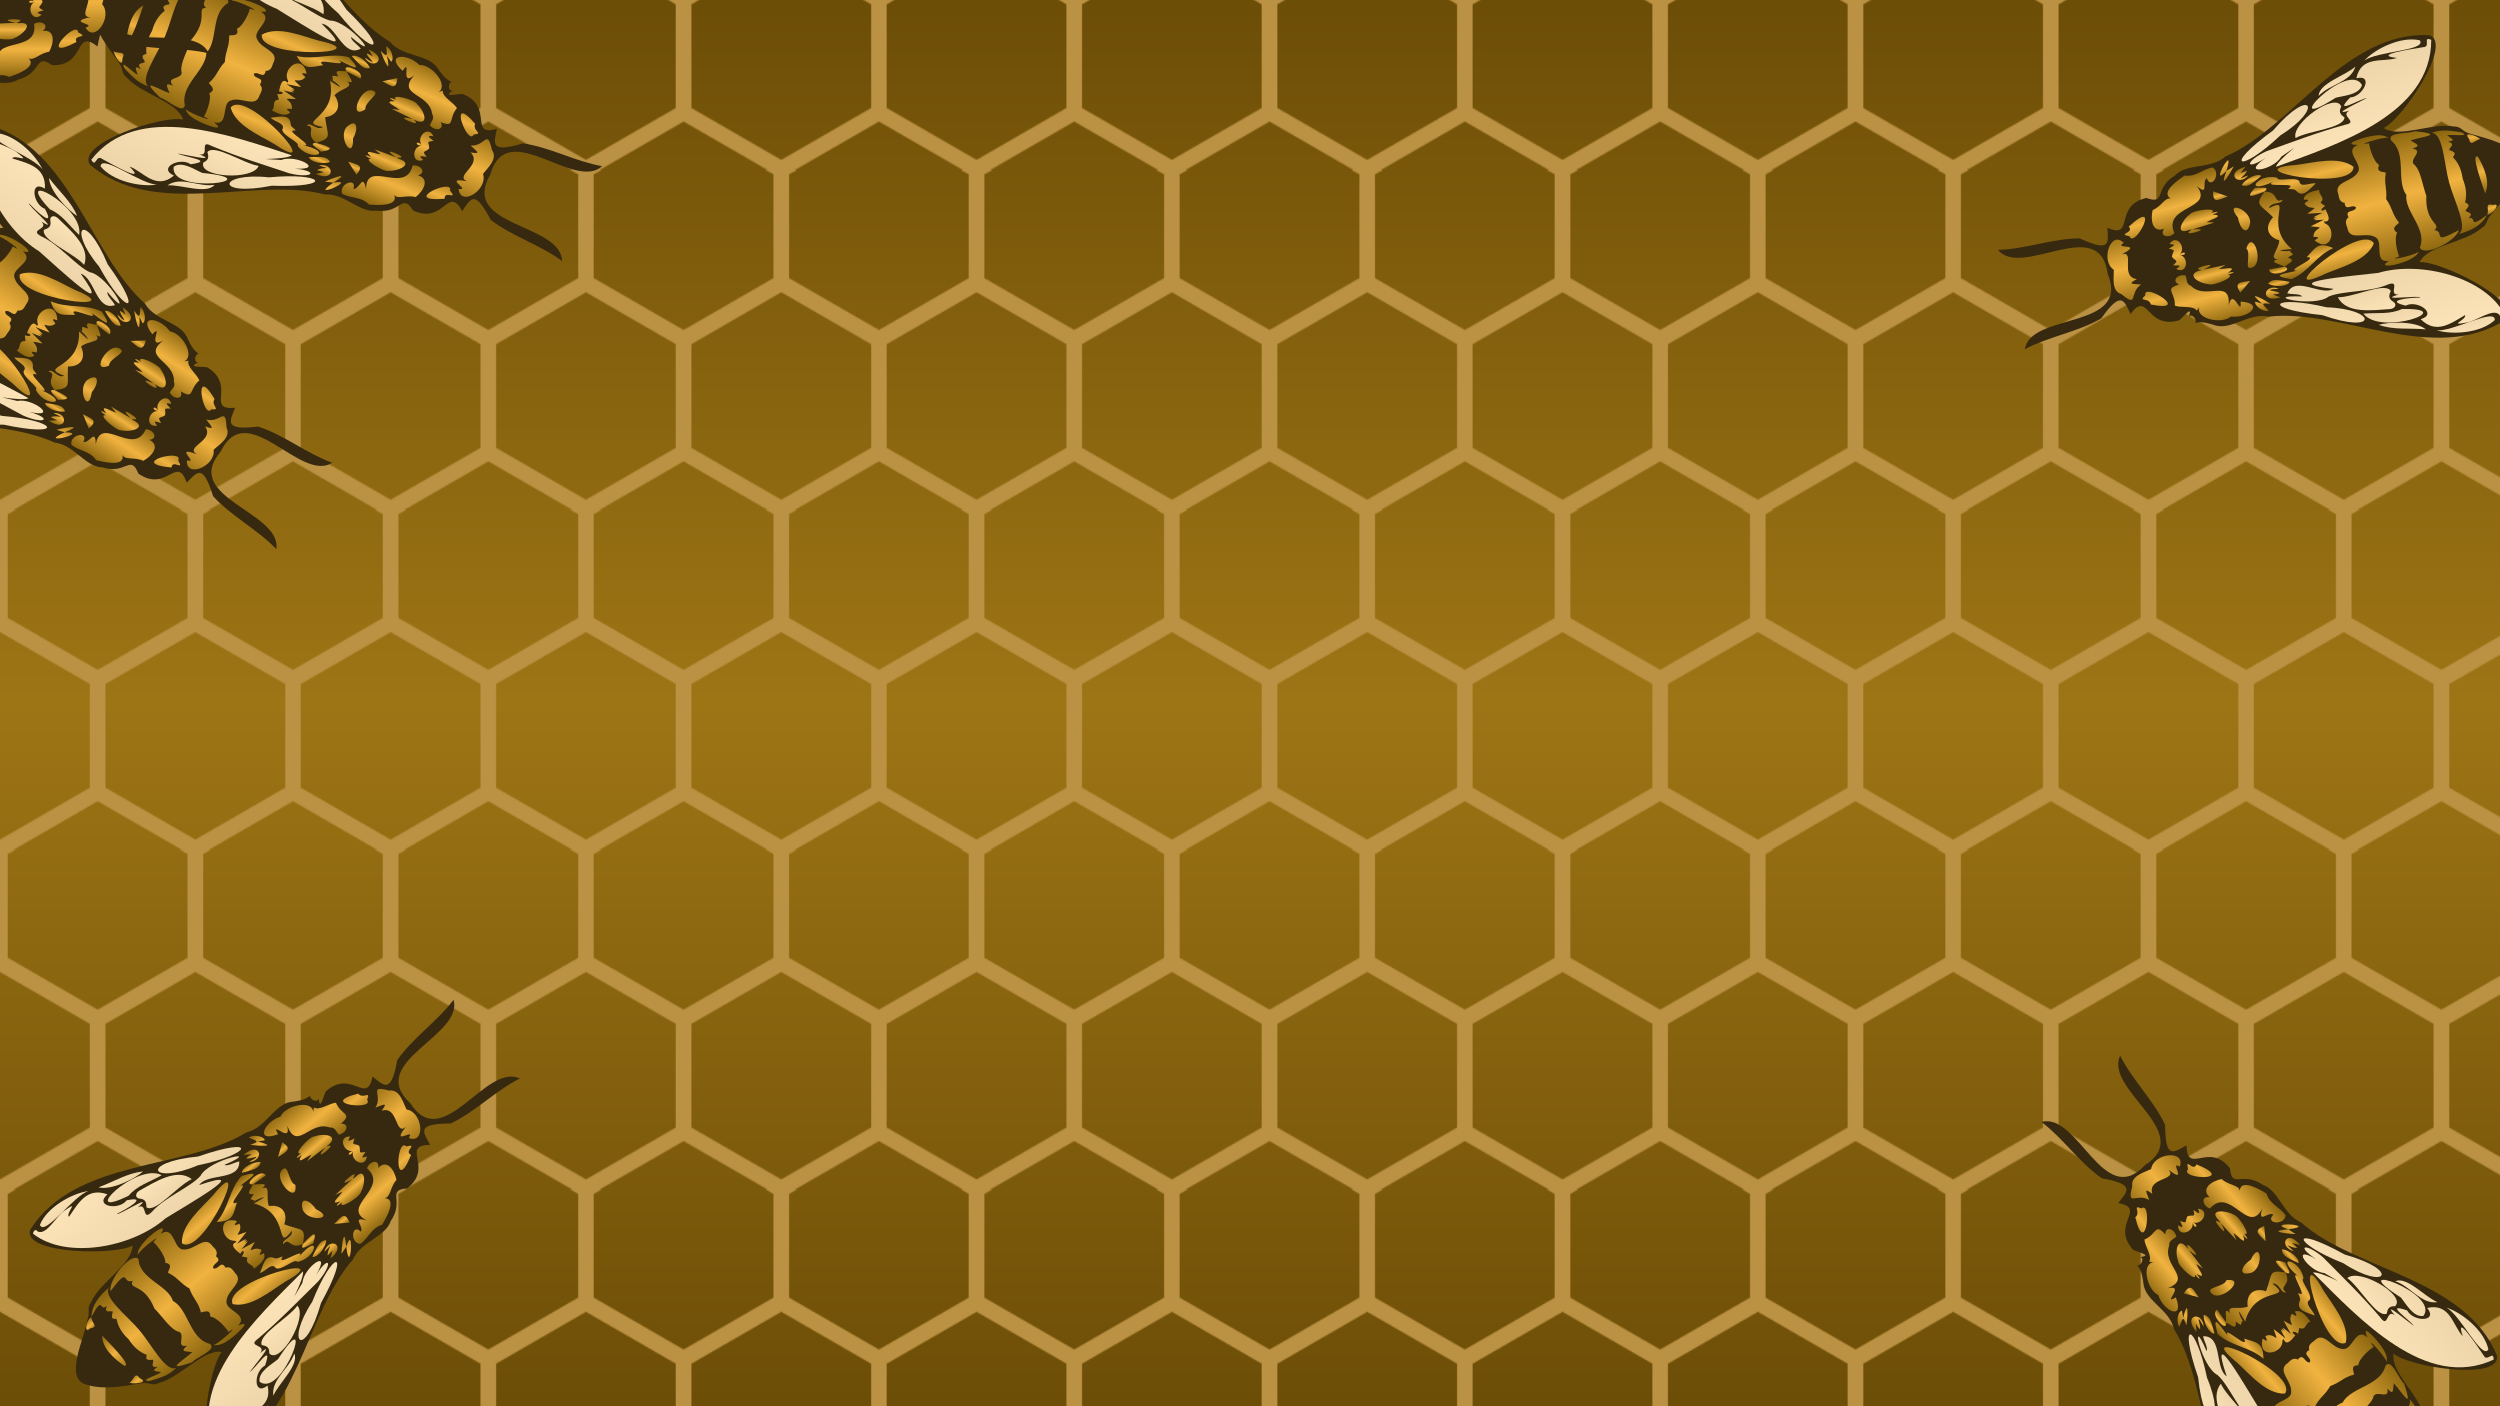 <svg xmlns="http://www.w3.org/2000/svg" viewBox="0,0 1920,1080">
  <defs>
    <pattern id="honeycomb" x="-150" y="-130.5" viewBox="0,0 100,87" width="300" height="261" patternUnits="userSpaceOnUse">
      <g stroke-width="4" stroke="#bb9143" fill="none">
        <path d="m0,0 25,-14.434  25,14.434 0, 28.868 -25,14.434 -25,-14.434z" />
        <path d="m50,0 25,-14.434  25,14.434 0, 28.868 -25,14.434 -25,-14.434z" />
        <path d="m25,43.434 25,-14.434  25,14.434 0, 28.868 -25,14.434 -25,-14.434z" />
        <path d="m-25,43.434 25,-14.434  25,14.434 0, 28.868 -25,14.434 -25,-14.434z" />
        <path d="m75,43.434 25,-14.434  25,14.434 0, 28.868 -25,14.434 -25,-14.434z" />
      </g>
    </pattern>
    <linearGradient id="honey"  x1="0" x2="0" y1="0" y2="1">
      <stop offset="0%" stop-color="#6d4e07"/>
      <stop offset="50%" stop-color="#9e7515"/>
      <stop offset="100%" stop-color="#6d4e07"/>
    </linearGradient>
    <linearGradient id="beeFuzz"  x1="0" x2="0" y1="0" y2="1">
      <stop offset="0%" stop-color="#88630c"/>
      <stop offset="50%" stop-color="#f1b340"/>
      <stop offset="100%" stop-color="#88630c"/>
    </linearGradient>
    <linearGradient id="beeWing"  x1="0" x2="0" y1="0" y2="1">
      <stop offset="0%" stop-color="#fce4b8"/>
      <stop offset="100%" stop-color="#ecd4a8"/>
    </linearGradient>
    <!-- <filter id="beeBlur" x="-30%" y="-30%" height="160%" width="160%">
      <feGaussianBlur stdDeviation="1" />
    </filter> -->
    <symbol id="bee" viewBox="0,0 300,300" style="overflow: visible">
      <svg viewBox="0,0 300,300" style="overflow: visible">
        <style type="text/css">
          .bee0{fill:url(#beeFuzz);}
          .wing0{fill:url(#beeWing);}
        </style>
        <!-- <ellipse cx="-50" cy="0" rx="150" ry="50" fill="#3303"></ellipse> -->
        <g>
          <path fill="#36290f" d="M-18.3,44c9-4.6,20.3,1.9,27.8-2.7c12.6-3.5,8.4-13.9,17.5-7.5c17.9,0.6,11.2-19.4,23.6-9.7c1.6-7.7,1.4-13.1,15.3-1.6
            c13.4,3.6,28.7,1.9,42.5,5.2C100.2,9.8,52.5,32.3,56.6,1c-4-31.4,43.6-8.8,51.7-26.7c-13.8,3.2-29,1.5-42.5,5.2
            C51.9-8.9,52-14.7,50.5-22.2c-12.2,9.7-5.6-10.3-23.6-9.7c-3.6,1.7-8.8,6-5.1,0.1c-1.5,2.2-4.2-1.8-2.5-3.6c-3.8,0-7.3-2.4-9.8-4
            c-7.6-4.5-18.7,2-27.8-2.7c-37-5.4-76.6-46.8-118.4-33.4c-11.5,7.1,25.9,39.1,35.4,40.4c-6.3,7.4-24.8,3.7-35.2,8.6
            c-4.4,1.2-3.2,3.4-7.6,6c-7.2,6.2-28.1,15-22.3,24.7c4.9,8.2,14.1,13.3,22.3,18.2c4.5,2.6,3.2,4.8,7.6,6
            c10.3,4.9,28.9,1.2,35.2,8.6c-10.1,1.6-46.4,32.8-35.4,40.4C-95,90.8-55.4,49.4-18.3,44z"/>
          <g>
            <path class="bee0" d="M-16.8,36.7c6-8.4,0.6-4-4.2,1.2c1.9-0.6,3.1-0.9,4.3-1.3C-26,51.2-4.7,29-16.8,36.7z"/>
            <path class="bee0" d="M-27.1,31.4c8.6-1.1,1.2,0.1,0.1,2.6c0.9-0.1,1.8-0.2,3.6-0.4c-1.6,1.1-2.5,1.8-3.5,2.5
              C-15.4,36.3-20.4,26.6-27.1,31.4z"/>
            <path class="bee0" d="M-61.5,5.7c0.7,0.8,1.3,1.6,1.9,2.4c-3.6,1.8,0.3,4.4-1.2,6.5c5.4,0.6,8.4-0.3,9.2-2.8c-3-0.6-2.7-1,0.1-1.9
              c-1.3-5.2-9.1-2.2,0-5.6c-2.5-0.5-4.8-1-7.7-1.6c2-0.3,7.9-1.3,3.4-1.3c0.7-0.2,1.3-0.4,2-0.5c-0.6-0.2-1.3-0.4-2-0.5
              c4.5,0-1.4-1-3.4-1.3c2.8-0.6,5.1-1,7.7-1.6c-9.1-3.4-1.3-0.4,0-5.6c-2.8-0.9-3.1-1.2-0.1-1.9c-6.5-9.4-13.1,3.3-7.3,7.2
              c0,0,0.1,1,0.1,1c-4-1.6-2.9,3.3-2.4,5.9C-58.1,3.1-58.5,5-61.5,5.7z"/>
            <path class="bee0" d="M-33,21.1c7-5.8,3.9-5.5-0.9-14c5.6-3.4,5.6-9,0-12.4c1.6-4.8,8.1-7.7,3.2-9.3c5.6,0-0.9-2.9-2.3-4.7
              c-2.4,1.4-7,1.5-2.9,4.2c-4,1.3-3.2,0.2-1.8,2.9c-0.6,0-1.1,0-1.5,0c1.8,0.2,5.1,0.7,6.3,1.9c-2.1-0.3-4.1-0.7-6.1-1
              C-27.4,5-47.6,15.4-33,12.2c-1.9,3.2-7.1-0.1-8,2.5C-35.7,13.5-40.4,19.3-33,21.1z"/>
            <path class="bee0" d="M-22.4-29.1c-1,0.7-3-0.3-4.7-0.3c6.8,4.9,11.8-4.9,0.2-4.7c1,0.7,1.9,1.4,3.5,2.5
              C-30.1-32.8-25.5-30.5-22.4-29.1z"/>
            <path class="bee0" d="M7.6-17.7c-2.1-2-15.9,0.2-11,2.1c-3.5-0.1-5.1,0.8-0.4,0.9c-6.4,2.4,1.3,2.2,4,3.2C-1-11.2-2-10.9-3.8-10.4
              C0.8-10.2,4.6-10,8.3-9.8c-13.3,2.2,8.9,2.6,0.3,0C18-9.1,13.1-15.6,7.6-17.7z"/>
            <path class="bee0" d="M22.7-3.6c-3.2-0.9-4.6-1-1.1-2.2c-4.6-4.5-8.3,4-3.7,6.6c-3.7-1.7-3.7,1.9,0,0.2c-4.6,2.7-0.9,11.1,3.7,6.6
              c-3.5-1.2-2.1-1.3,1-2.2c-4-2.1-1.6-1.5-0.5-4.5C21.1-2.1,18.7-1.4,22.7-3.6z"/>
            <path class="bee0" d="M8.3,11.8C4.6,12,0.8,12.1-3.8,12.4c1.8,0.5,2.8,0.8,3.9,1.1c-2.7,1-10.4,0.8-4,3.2c-4.6,0.1-3.1,1,0.4,0.9
              c-4.9,1.8,8.9,4.1,11,2.1c4-1.3,10.9-8.4,2.5-7.7c-0.4,0.1-1-0.1-1.5-0.2C17.3,9.2-4.9,9.6,8.3,11.8z"/>
            <path class="bee0" d="M-21.7,7.5c-2.1,6.9,10.5,15.1,5.4,4C-15.5,6.4-18.4,0.3-21.7,7.5z"/>
            <path class="bee0" d="M-16-15.3c-7.6-0.5-6.4,19.9-0.3,10.4C-18.3-8.1-12.2-15.3-16-15.3z"/>
            <path class="bee0" d="M-33-19.2c2.7,0.2,5.4,0.5,8.1,0.7C-24.1-23.2-37.9-22.5-33-19.2z"/>
            <path class="bee0" d="M-7.3-26.3c-2.3,1.6-4.1,2.9-6.6,4.6C-8.1-21.1-5.6-20.2-7.3-26.3z"/>
            <path class="bee0" d="M-33.5-27.5c7.3,3.5,8.6,3.6,11,2C-25.5-28.5-32.3-29.5-33.5-27.5z"/>
            <path class="bee0" d="M-52.6-28.2c-9.1,1.2-22.6,1.1-28.3,8.7C-77.4-6.8-19.6-34.6-52.6-28.2z"/>
            <path class="bee0" d="M-45.4-17.4c-7.2-2,13.4-3.9,6.6-5.5c6,0,15.4,1.7,4.1-3.5c-9.6,1.3-15.5,8.4-25.2,10
              C-53-10.9-51-14-45.4-17.4z"/>
            <path class="bee0" d="M-13.9,23.6c2.5,1.8,4.3,3,6.6,4.6C-5.6,22.1-8.1,23.1-13.9,23.6z"/>
            <path class="bee0" d="M-33.5,29.4c1.3,2,8,1,11-2C-24.9,25.8-26.2,25.9-33.5,29.4z"/>
            <path class="bee0" d="M-33,21.1c-4.2,2.1,2.2,2.3,4.1,3.3C-21.2,19.5-27.5,20.6-33,21.1z"/>
            <path class="bee0" d="M-51.9,21.6c1.3,3.2,11.1,2.3,10.7,4.8c9.2,5.1,19.7-4.4,2.5-1.5c6.8-1.7-13.7-3.5-6.6-5.5
              c-1.4-1-3.1-0.5-4-2.6c-2.5-4.2-7-0.2-10.5,1.5C-57.5,19.6-51.3,17.9-51.9,21.6z"/>
            <path class="bee0" d="M-81,21.6c5.7,7.5,19.3,7.4,28.3,8.6C-19.6,36.6-77.5,8.8-81,21.6z"/>
            <path class="bee0" d="M22.2,16c3.8-3-1-5.8-4.5-3.6C20.2,28.1-6,18.5,0.2,33.1c-4.9-7.2-2.9,1.5-6.1,2.5c-0.5-6.5-8.2,0.4-4.4,4.6
              c5.3,0.6,9.7-2.7,15.1-0.3c3.9-1.3,14.7-5.2,10-9.7c2.8,1.6,5.8-2.7,10.7-3.3C28.1,22.2,28.7,15.2,22.2,16z"/>
            <path class="bee0" d="M39.7,21.8c-2.1-4.2,7.1-1.8,0.9-5C39.9,9.6,18.7,32.8,39.7,21.8z"/>
            <path class="bee0" d="M41.3-8.9c3.5,1.4,7.6,1.9,1.4,3.3C51.2-2.1,39.4,9,46.9,8.9c-13,2.8,4.1,3.5-2.5,5.4
              c4.6,8.4,14.3-5.7,8.6-12.1c0.8-3.5,4.3-10.4-0.6-13.3C45.7-20.6,48.6-11.3,41.3-8.9z"/>
            <path class="bee0" d="M40.6-14.8c4.9-2.6-1.6-1.3-1.5-5.4C19-30.1,40.2-7.6,40.6-14.8z"/>
            <path class="bee0" d="M-6.3-30.8c1.7-8.7,1.8,8.9,6.5-0.4c-4.8,13.8,10.9,5.4,16.3,15c2.2,1.5,1.2,3.6,1.2,5.8
              c3.5,2.2,8.3-0.7,4.5-3.6c8.4-0.2,2.9-3,5-10c-2.9-2.1-9.4-2.3-10.3-5.5c0,0-1.7,1.5-1.7,1.5c3.5-5.4-8.9-11.8-14.7-9
              C-7.7-40.4-18.6-35.1-6.3-30.8z"/>
            <path class="bee0" d="M-16.8-34.7c1,0.6,2.1,1.2,3.2,1.9c1.1-2.2-2.9-6.5-5.5-6.4c1.8,3.7,3.8,5.5-1.8,3.3
              C-16.2-30.7-10.8-26.3-16.8-34.7z"/>
            <path class="bee0" d="M-141.5-20.3c-2.7-1-9.1,4.4-4.3,4C-141.4-13.8-143.6-18.4-141.5-20.3z"/>
            <path class="bee0" d="M-143.4-9.5c-4.2,5.3-3,13.2-1.3,19.4C-141.3,13.3-143.3-6.4-143.4-9.5z"/>
            <path class="bee0" d="M-142.7,20c0.4-4.4-2.7-1.2-5.6-1.5C-146.3,21.1-140.2,25.1-142.7,20z"/>
            <path class="bee0" d="M-126.8,1c0.1-9.3-3.8-26.2,2.4-27.2c-6.7-0.2-13.1,1.3-16.9,5.7c12.2-5,4.5,1,9.6,0.8
              c-3.9,2.3,0,2.9,0.5,4.3c-1.3,1.2-3.9,2.1-0.9,4.1c-2.1,3.7-2.6,7.8-2,12.2c-0.6,4.4-0.1,8.5,2,12.2c-3,2-0.4,2.9,0.9,4.1
              c-0.5,1.4-4.4,2-0.5,4.3c-4.3-0.5-2.5,0.8-0.4,3.3c-2.7,0-12-4.2-7.6-0.4c4.6,1.9,9,4.4,15.2,3.7C-130.6,27-126.7,10.4-126.8,1z"
              />
            <path class="bee0" d="M-103.4,29.7c-6.3-8.7,3.1-20.8-0.3-29.3c3.3-8.1-6.1-19.9,0.3-28.2c-0.6-5.3-18.7-1.9-21.9,3.5
              c16.6-3.9,6.6,1,12.3,3.3c-4.9,2.2,3.9,4.4-0.6,18.3c0.6,5.5-0.8,14.1,2.2,17.7c0.9,3.5-7,5-1.6,7.9c-5.3,0-2.3,1.8-0.1,4.3
              c-6.8,0.3-18.3-1.8-3.5,4C-113.5,30.5-101.9,34.8-103.4,29.7z"/>
            <path class="bee0" d="M-86.1,32c8.5-0.9-0.6-10.7,3.9-13.9c3.9-3.9,13.3-1.2,12.5-8.1c0.1-2,0.6-4.1-2-5.3c0.9-4.7-3.9-1.2-5.1-3.9
              c1.4-2.4,6.1,0.8,5.1-3.8c2.6-1.2,2.1-3.3,2-5.3c0.8-6.9-8.5-4.2-12.5-8.1c-4.5-3.1,4.6-13-3.9-13.9c9.9-3.1-13.4-4.4-16.1,0.6
              c3.5-1.5,18.6-0.3,10.3,0.2c0.4,0.8,0.6,9.4-2.1,12.2c2.8,3.3-1,3.8-2.3,4.8C-93.8-6.9-95.1-4.7-93,1c-2.1,5.7-0.8,7.9-3.4,13.3
              c1.3,1,5.1,1.5,2.3,4.8c2.7,2.6,2.5,11.6,2.1,12.2c8.4,0.5-6.8,1.6-10.3,0.2c2.8,3,6.5,2.9,9.8,3.2C-89.3,34.9-77.6,34.4-86.1,32z
              "/>
          </g>
          <g>
            <path class="wing0" d="M-95.4,71.6c6.4-3.3,20.4-3.4,22.4-9.8C-79.9,66.2-91,64.3-95.4,71.6z"/>
            <path class="wing0" d="M-96.2,61.4c3.5,14.8,50.5-14,14.9-2.8C-85.8,58.6-93.4,56.9-96.2,61.4z"/>
            <path class="wing0" d="M-83.1,47.6c1.6,1.9,2.4,3.4,0.2,5.8c0.4,8.3,27.4-1.4,27.1-9.6C-63.4,45.8-81.5,42.1-83.1,47.6z"/>
            <path class="wing0" d="M-45.5,50.6c30.7-11.8,22.5-17.2-3.1-3.4C-74,54.9-70.9,67.9-45.5,50.6z"/>
            <path class="wing0" d="M-48.6-45.2c25.6,13.8,33.9,8.4,3.1-3.4C-70.9-66-74-53-48.6-45.2z"/>
            <path class="wing0" d="M-80.1-54.6c-2.7-0.5-4.4,1.4-2.7,3.2c2.2,2.3,1.4,3.8-0.2,5.8c1.6,5.4,19.6,1.7,27.4,3.9
              C-57.6-51.4-71.7-52.9-80.1-54.6z"/>
            <path class="wing0" d="M-86.2-56.2c6.9-1.2,12.9,1.6,20,2.9C-71.8-67.2-115.7-63.4-86.2-56.2z"/>
            <path class="wing0" d="M-72.4-61c-6.7-4.7-15.3-5.7-23-8.6C-91.4-63.9-77.6-60.8-72.4-61z"/>
            <path class="wing0" d="M-100.5-71.4c-7.3-4.6-21.9-7.5-30.7-2.8C-133.4-67.8-107.9-74.7-100.5-71.4z"/>
            <path class="wing0" d="M-30.8-32.9c-2.1-1.3-6.4-1.8-7-3.6c21.8,6.7-4.3-7.5-13.3-3.6c-7.9,1.1-21.3-3.5-31.3-1.9
              c-7.6,0.6,1.9-5.4-4.1-6.5c12.8-0.2-11.4-3.2-10.3-4.4c4.7,1.3,19.1,3.7,8.3-2.1c-6.7,1.5-15.1-8.6-5.7-8.8
              c-5.6-9.7-14.3-6.3-22.8-3.9c-0.1-2.7,10.1-3.1,0.8-3.9c-5-1-15.9,4.1-18.1-0.7c0.1-1.9-1.4-1.7-2.6-0.7
              c4.4,21.4,34.8,38.7,57.8,38.1c12.2,1.7,53.7,9.4,24.5-2C-47.3-39.1-37.2-24.8-30.8-32.9z"/>
            <path class="wing0" d="M-132,72.2c5,0.5,27.4,3.1,14.6-1.9c7.4-0.5,17.5,6.3,23.1-4.7c-9.4-0.2-1.1-10.2,5.7-8.8
              c11.5-6.9-4.8-2-8.4-2.5c0.5-0.3,22.7-4.2,10.5-4c5.9-1.2-3.5-7.1,4.1-6.5c15.3-0.1,28.9-1.6,42.9-2.7c11.9-2,14.1-7.2,1.4-3.3
              c15.6-5.5-2.2-7.3-8.1-1.4c-17.8,6.4,2-0.6,4.1-4.4c-33.7,3-84.9,5.3-94.9,42.8C-133,78-136,71.2-132,72.2z"/>
            <path class="wing0" d="M-100.5,73.3c-7.4,3.3-33-3.5-30.7,2.8C-122.3,80.8-107.7,77.9-100.5,73.3z"/>
          </g>
        </g>
      </svg>
    </symbol>
    <symbol id="dancer">
      <g>
        <use href="#bee" height="444" width="444" id="dancingBee" />
        <animateMotion dur="20s" repeatCount="indefinite" rotate="auto">
          <mpath href="#buzzPath"/>
        </animateMotion>
      </g>
    </symbol>
    <style>
      #dancingBee {
        animation: beeWiggle 10s infinite;
      }
      @keyframes beeWiggle {
        0% {
          transform: rotate(0deg);
        }

        1% {
          transform: rotate(0);
        }
        4% {
          transform: rotate(-20deg);
        }
        7% {
          transform: rotate(20deg);
        }
        10% {
          transform: rotate(-20deg);
        }
        13% {
          transform: rotate(0deg);
        }

        87% {
          transform: rotate(0);
        }
        90% {
          transform: rotate(20deg);
        }
        93% {
          transform: rotate(-20deg);
        }
        96% {
          transform: rotate(20deg);
        }
        99% {
          transform: rotate(0deg);
        }

        100% {
          transform: rotate(0deg);
        }
      }
    </style>
    <path id="buzzPath" d="m960,540a270,270 1 1 1 0,1a-270,-270 1 1 0 0,1z" fill="none" stroke="none" />
  </defs>
  <g>
    <rect width="100%" height="100%" fill="url(#honey)"/>
    <rect width="100%" height="100%" fill="url(#honeycomb)"/>
    <g transform="translate(100, 300) rotate(33)">
      <use href="#bee" height="444" width="444" style="animation: 18s ease-in 17s infinite beeWiggle;" />
    </g>
    <g transform="translate(300, 100) rotate(23)">
      <use href="#bee" height="444" width="444" style="animation: 21s ease-in 7s infinite beeWiggle;" />
    </g>
    <g transform="translate(250, 900) rotate(-40)">
      <use href="#bee" height="444" width="444" style="animation: 26s ease-in 12s infinite beeWiggle;" />
    </g>
    <g transform="translate(1700, 190) rotate(165)">
      <use href="#bee" height="444" width="444" style="animation: 22s ease-in 2s infinite beeWiggle;"  />
    </g>
    <g transform="translate(1700, 960) rotate(230)">
      <use href="#bee" height="444" width="444" style="animation: 15s ease-in 20s infinite beeWiggle;"  />
    </g>
    <use href="#dancer" />
  </g>
</svg>